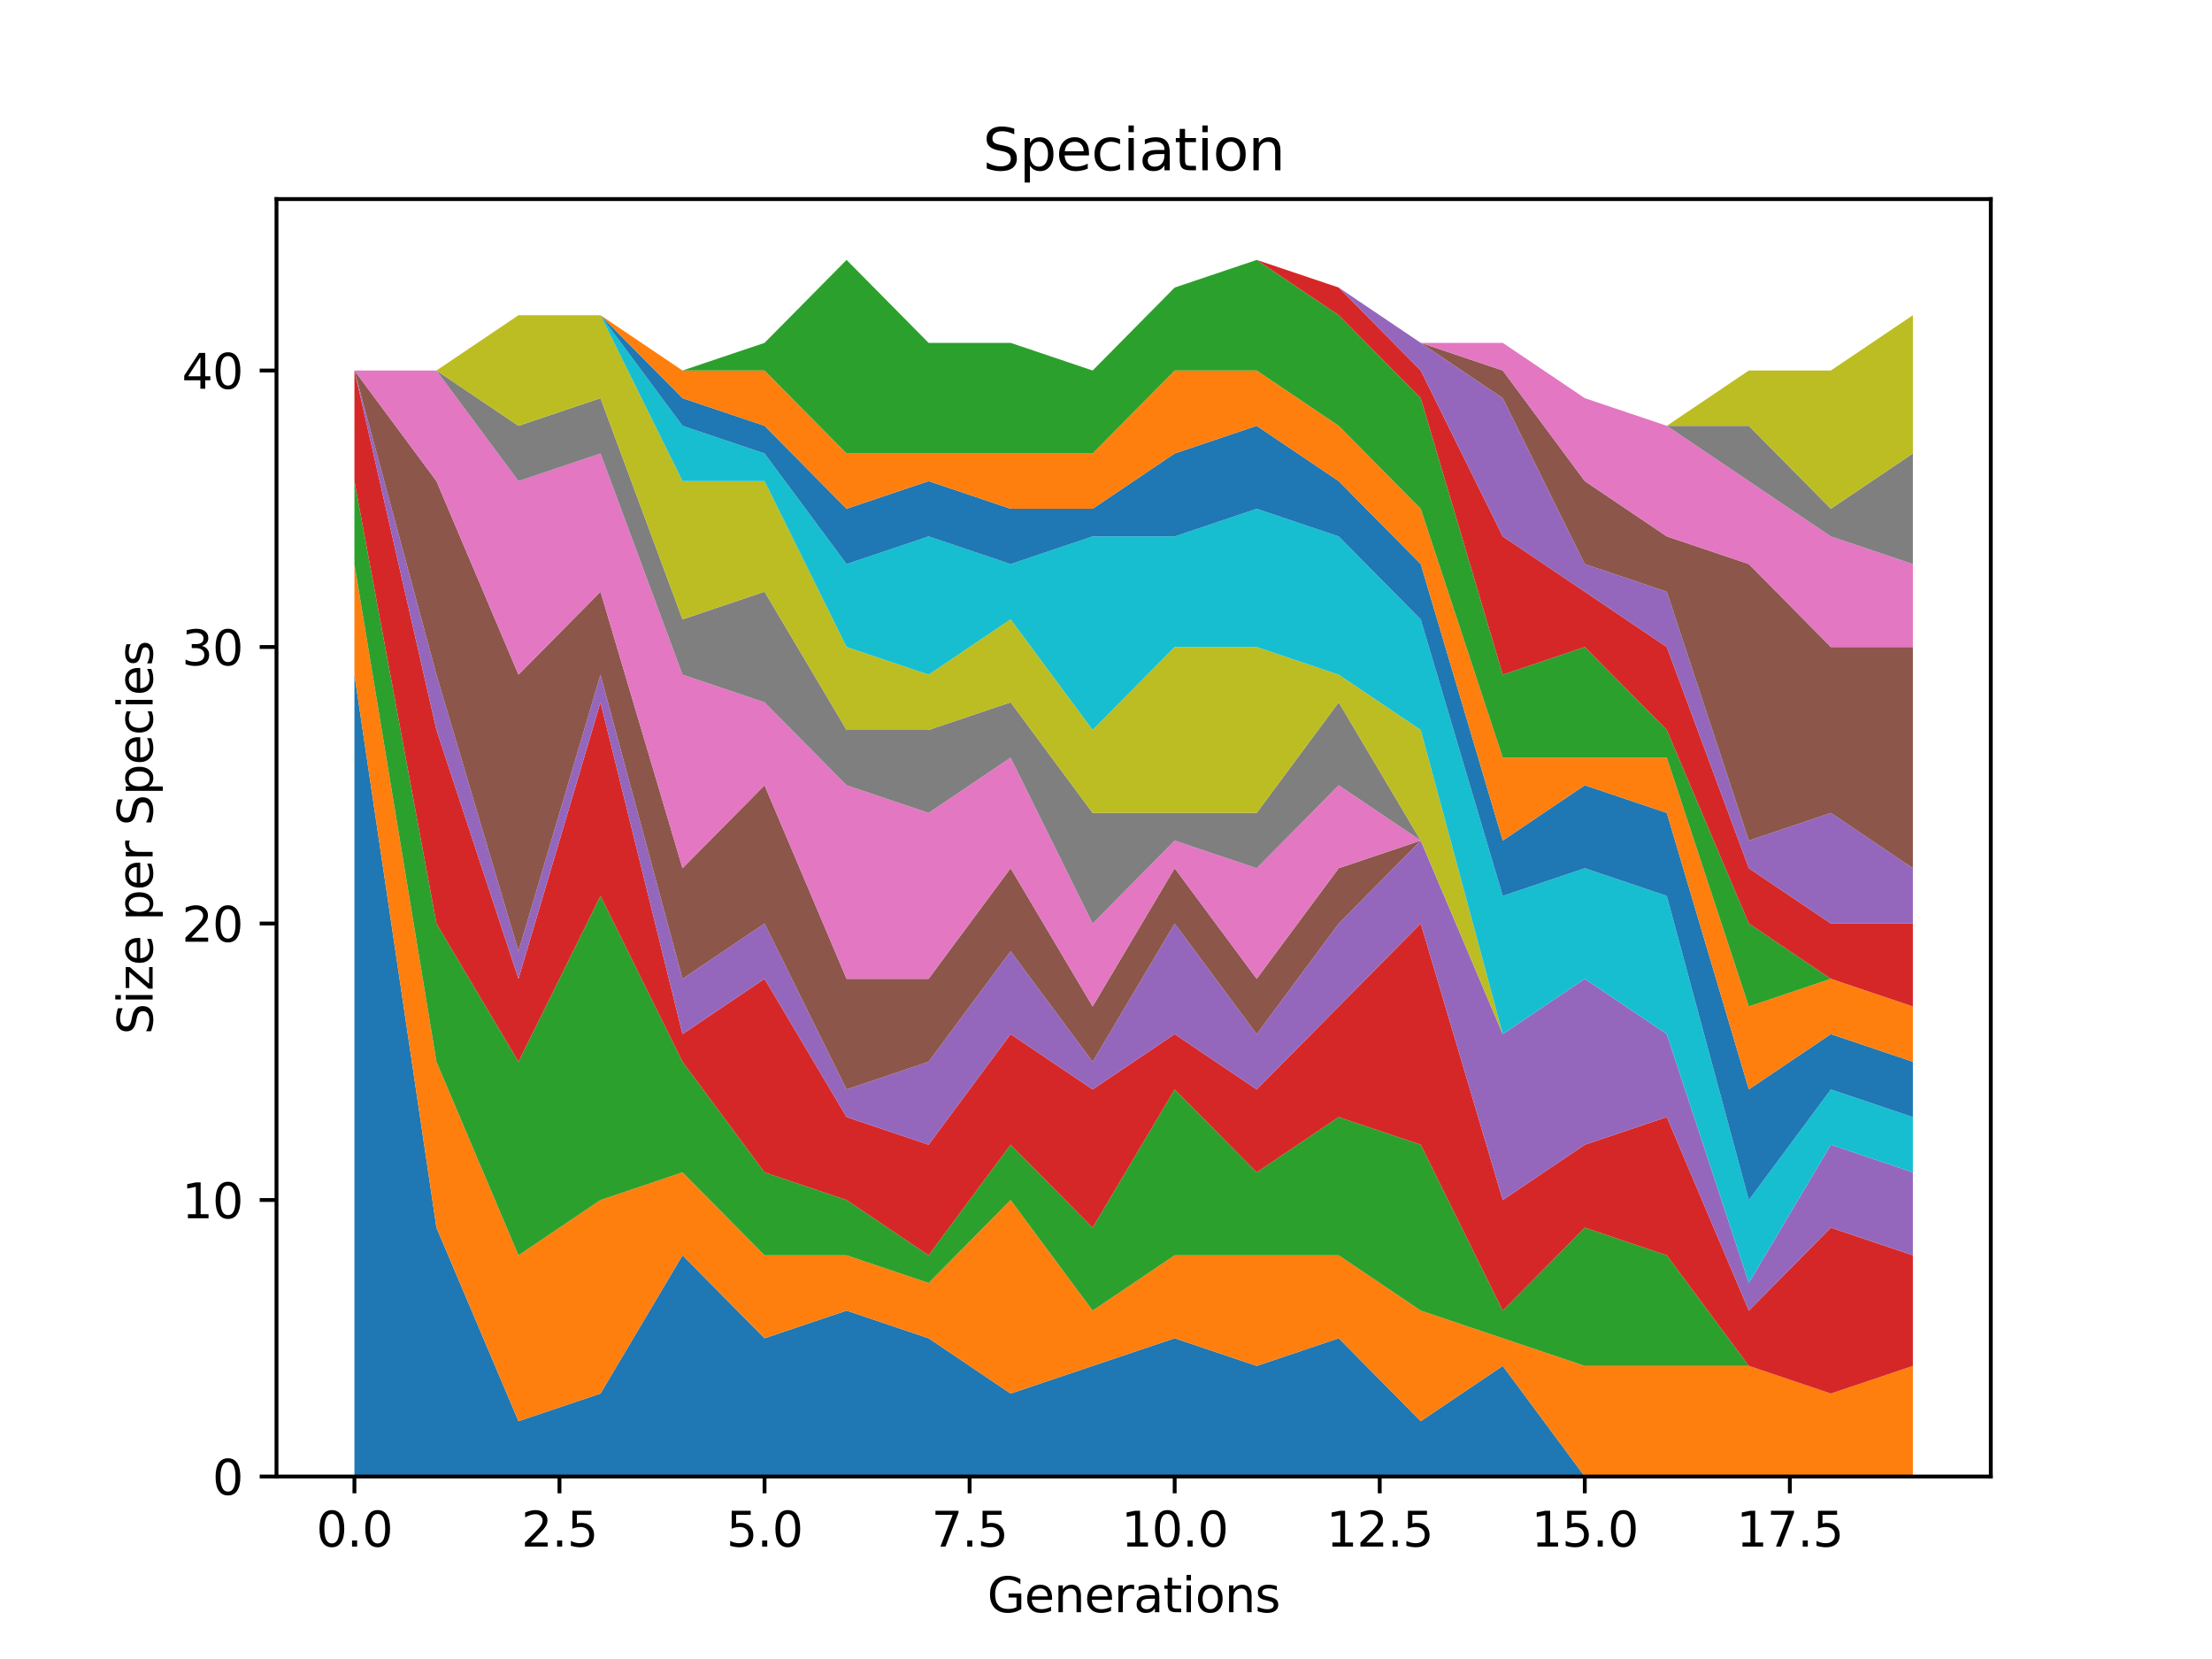 <?xml version="1.0" encoding="utf-8" standalone="no"?>
<!DOCTYPE svg PUBLIC "-//W3C//DTD SVG 1.1//EN"
  "http://www.w3.org/Graphics/SVG/1.1/DTD/svg11.dtd">
<svg xmlns:xlink="http://www.w3.org/1999/xlink" width="460.8pt" height="345.6pt" viewBox="0 0 460.8 345.6" xmlns="http://www.w3.org/2000/svg" version="1.1">
 <defs>
  <style type="text/css">*{stroke-linejoin: round; stroke-linecap: butt}</style>
 </defs>
 <g id="figure_1">
  <g id="patch_1">
   <path d="M 0 345.6 
L 460.8 345.6 
L 460.8 0 
L 0 0 
z
" style="fill: #ffffff"/>
  </g>
  <g id="axes_1">
   <g id="patch_2">
    <path d="M 57.6 307.584 
L 414.72 307.584 
L 414.72 41.472 
L 57.6 41.472 
z
" style="fill: #ffffff"/>
   </g>
   <g id="PolyCollection_1">
    <path d="M 73.833 140.544 
L 73.833 307.584 
L 90.92 307.584 
L 108.007 307.584 
L 125.094 307.584 
L 142.181 307.584 
L 159.268 307.584 
L 176.355 307.584 
L 193.442 307.584 
L 210.529 307.584 
L 227.616 307.584 
L 244.704 307.584 
L 261.791 307.584 
L 278.878 307.584 
L 295.965 307.584 
L 313.052 307.584 
L 330.139 307.584 
L 347.226 307.584 
L 364.313 307.584 
L 381.4 307.584 
L 398.487 307.584 
L 398.487 307.584 
L 398.487 307.584 
L 381.4 307.584 
L 364.313 307.584 
L 347.226 307.584 
L 330.139 307.584 
L 313.052 284.544 
L 295.965 296.064 
L 278.878 278.784 
L 261.791 284.544 
L 244.704 278.784 
L 227.616 284.544 
L 210.529 290.304 
L 193.442 278.784 
L 176.355 273.024 
L 159.268 278.784 
L 142.181 261.504 
L 125.094 290.304 
L 108.007 296.064 
L 90.92 255.744 
L 73.833 140.544 
z
" clip-path="url(#p7b96af0ee0)" style="fill: #1f77b4"/>
   </g>
   <g id="PolyCollection_2">
    <path d="M 73.833 117.504 
L 73.833 140.544 
L 90.92 255.744 
L 108.007 296.064 
L 125.094 290.304 
L 142.181 261.504 
L 159.268 278.784 
L 176.355 273.024 
L 193.442 278.784 
L 210.529 290.304 
L 227.616 284.544 
L 244.704 278.784 
L 261.791 284.544 
L 278.878 278.784 
L 295.965 296.064 
L 313.052 284.544 
L 330.139 307.584 
L 347.226 307.584 
L 364.313 307.584 
L 381.4 307.584 
L 398.487 307.584 
L 398.487 284.544 
L 398.487 284.544 
L 381.4 290.304 
L 364.313 284.544 
L 347.226 284.544 
L 330.139 284.544 
L 313.052 278.784 
L 295.965 273.024 
L 278.878 261.504 
L 261.791 261.504 
L 244.704 261.504 
L 227.616 273.024 
L 210.529 249.984 
L 193.442 267.264 
L 176.355 261.504 
L 159.268 261.504 
L 142.181 244.224 
L 125.094 249.984 
L 108.007 261.504 
L 90.92 221.184 
L 73.833 117.504 
z
" clip-path="url(#p7b96af0ee0)" style="fill: #ff7f0e"/>
   </g>
   <g id="PolyCollection_3">
    <path d="M 73.833 100.224 
L 73.833 117.504 
L 90.92 221.184 
L 108.007 261.504 
L 125.094 249.984 
L 142.181 244.224 
L 159.268 261.504 
L 176.355 261.504 
L 193.442 267.264 
L 210.529 249.984 
L 227.616 273.024 
L 244.704 261.504 
L 261.791 261.504 
L 278.878 261.504 
L 295.965 273.024 
L 313.052 278.784 
L 330.139 284.544 
L 347.226 284.544 
L 364.313 284.544 
L 381.4 290.304 
L 398.487 284.544 
L 398.487 284.544 
L 398.487 284.544 
L 381.4 290.304 
L 364.313 284.544 
L 347.226 261.504 
L 330.139 255.744 
L 313.052 273.024 
L 295.965 238.464 
L 278.878 232.704 
L 261.791 244.224 
L 244.704 226.944 
L 227.616 255.744 
L 210.529 238.464 
L 193.442 261.504 
L 176.355 249.984 
L 159.268 244.224 
L 142.181 221.184 
L 125.094 186.624 
L 108.007 221.184 
L 90.92 192.384 
L 73.833 100.224 
z
" clip-path="url(#p7b96af0ee0)" style="fill: #2ca02c"/>
   </g>
   <g id="PolyCollection_4">
    <path d="M 73.833 77.184 
L 73.833 100.224 
L 90.92 192.384 
L 108.007 221.184 
L 125.094 186.624 
L 142.181 221.184 
L 159.268 244.224 
L 176.355 249.984 
L 193.442 261.504 
L 210.529 238.464 
L 227.616 255.744 
L 244.704 226.944 
L 261.791 244.224 
L 278.878 232.704 
L 295.965 238.464 
L 313.052 273.024 
L 330.139 255.744 
L 347.226 261.504 
L 364.313 284.544 
L 381.4 290.304 
L 398.487 284.544 
L 398.487 261.504 
L 398.487 261.504 
L 381.4 255.744 
L 364.313 273.024 
L 347.226 232.704 
L 330.139 238.464 
L 313.052 249.984 
L 295.965 192.384 
L 278.878 209.664 
L 261.791 226.944 
L 244.704 215.424 
L 227.616 226.944 
L 210.529 215.424 
L 193.442 238.464 
L 176.355 232.704 
L 159.268 203.904 
L 142.181 215.424 
L 125.094 146.304 
L 108.007 203.904 
L 90.92 152.064 
L 73.833 77.184 
z
" clip-path="url(#p7b96af0ee0)" style="fill: #d62728"/>
   </g>
   <g id="PolyCollection_5">
    <path d="M 73.833 77.184 
L 73.833 77.184 
L 90.92 152.064 
L 108.007 203.904 
L 125.094 146.304 
L 142.181 215.424 
L 159.268 203.904 
L 176.355 232.704 
L 193.442 238.464 
L 210.529 215.424 
L 227.616 226.944 
L 244.704 215.424 
L 261.791 226.944 
L 278.878 209.664 
L 295.965 192.384 
L 313.052 249.984 
L 330.139 238.464 
L 347.226 232.704 
L 364.313 273.024 
L 381.4 255.744 
L 398.487 261.504 
L 398.487 244.224 
L 398.487 244.224 
L 381.4 238.464 
L 364.313 267.264 
L 347.226 215.424 
L 330.139 203.904 
L 313.052 215.424 
L 295.965 175.104 
L 278.878 192.384 
L 261.791 215.424 
L 244.704 192.384 
L 227.616 221.184 
L 210.529 198.144 
L 193.442 221.184 
L 176.355 226.944 
L 159.268 192.384 
L 142.181 203.904 
L 125.094 140.544 
L 108.007 198.144 
L 90.92 140.544 
L 73.833 77.184 
z
" clip-path="url(#p7b96af0ee0)" style="fill: #9467bd"/>
   </g>
   <g id="PolyCollection_6">
    <path d="M 73.833 77.184 
L 73.833 77.184 
L 90.92 140.544 
L 108.007 198.144 
L 125.094 140.544 
L 142.181 203.904 
L 159.268 192.384 
L 176.355 226.944 
L 193.442 221.184 
L 210.529 198.144 
L 227.616 221.184 
L 244.704 192.384 
L 261.791 215.424 
L 278.878 192.384 
L 295.965 175.104 
L 313.052 215.424 
L 330.139 203.904 
L 347.226 215.424 
L 364.313 267.264 
L 381.4 238.464 
L 398.487 244.224 
L 398.487 244.224 
L 398.487 244.224 
L 381.4 238.464 
L 364.313 267.264 
L 347.226 215.424 
L 330.139 203.904 
L 313.052 215.424 
L 295.965 175.104 
L 278.878 180.864 
L 261.791 203.904 
L 244.704 180.864 
L 227.616 209.664 
L 210.529 180.864 
L 193.442 203.904 
L 176.355 203.904 
L 159.268 163.584 
L 142.181 180.864 
L 125.094 123.264 
L 108.007 140.544 
L 90.92 100.224 
L 73.833 77.184 
z
" clip-path="url(#p7b96af0ee0)" style="fill: #8c564b"/>
   </g>
   <g id="PolyCollection_7">
    <path d="M 73.833 77.184 
L 73.833 77.184 
L 90.92 100.224 
L 108.007 140.544 
L 125.094 123.264 
L 142.181 180.864 
L 159.268 163.584 
L 176.355 203.904 
L 193.442 203.904 
L 210.529 180.864 
L 227.616 209.664 
L 244.704 180.864 
L 261.791 203.904 
L 278.878 180.864 
L 295.965 175.104 
L 313.052 215.424 
L 330.139 203.904 
L 347.226 215.424 
L 364.313 267.264 
L 381.4 238.464 
L 398.487 244.224 
L 398.487 244.224 
L 398.487 244.224 
L 381.4 238.464 
L 364.313 267.264 
L 347.226 215.424 
L 330.139 203.904 
L 313.052 215.424 
L 295.965 175.104 
L 278.878 163.584 
L 261.791 180.864 
L 244.704 175.104 
L 227.616 192.384 
L 210.529 157.824 
L 193.442 169.344 
L 176.355 163.584 
L 159.268 146.304 
L 142.181 140.544 
L 125.094 94.464 
L 108.007 100.224 
L 90.92 77.184 
L 73.833 77.184 
z
" clip-path="url(#p7b96af0ee0)" style="fill: #e377c2"/>
   </g>
   <g id="PolyCollection_8">
    <path d="M 73.833 77.184 
L 73.833 77.184 
L 90.92 77.184 
L 108.007 100.224 
L 125.094 94.464 
L 142.181 140.544 
L 159.268 146.304 
L 176.355 163.584 
L 193.442 169.344 
L 210.529 157.824 
L 227.616 192.384 
L 244.704 175.104 
L 261.791 180.864 
L 278.878 163.584 
L 295.965 175.104 
L 313.052 215.424 
L 330.139 203.904 
L 347.226 215.424 
L 364.313 267.264 
L 381.4 238.464 
L 398.487 244.224 
L 398.487 244.224 
L 398.487 244.224 
L 381.4 238.464 
L 364.313 267.264 
L 347.226 215.424 
L 330.139 203.904 
L 313.052 215.424 
L 295.965 175.104 
L 278.878 146.304 
L 261.791 169.344 
L 244.704 169.344 
L 227.616 169.344 
L 210.529 146.304 
L 193.442 152.064 
L 176.355 152.064 
L 159.268 123.264 
L 142.181 129.024 
L 125.094 82.944 
L 108.007 88.704 
L 90.92 77.184 
L 73.833 77.184 
z
" clip-path="url(#p7b96af0ee0)" style="fill: #7f7f7f"/>
   </g>
   <g id="PolyCollection_9">
    <path d="M 73.833 77.184 
L 73.833 77.184 
L 90.92 77.184 
L 108.007 88.704 
L 125.094 82.944 
L 142.181 129.024 
L 159.268 123.264 
L 176.355 152.064 
L 193.442 152.064 
L 210.529 146.304 
L 227.616 169.344 
L 244.704 169.344 
L 261.791 169.344 
L 278.878 146.304 
L 295.965 175.104 
L 313.052 215.424 
L 330.139 203.904 
L 347.226 215.424 
L 364.313 267.264 
L 381.4 238.464 
L 398.487 244.224 
L 398.487 244.224 
L 398.487 244.224 
L 381.4 238.464 
L 364.313 267.264 
L 347.226 215.424 
L 330.139 203.904 
L 313.052 215.424 
L 295.965 152.064 
L 278.878 140.544 
L 261.791 134.784 
L 244.704 134.784 
L 227.616 152.064 
L 210.529 129.024 
L 193.442 140.544 
L 176.355 134.784 
L 159.268 100.224 
L 142.181 100.224 
L 125.094 65.664 
L 108.007 65.664 
L 90.92 77.184 
L 73.833 77.184 
z
" clip-path="url(#p7b96af0ee0)" style="fill: #bcbd22"/>
   </g>
   <g id="PolyCollection_10">
    <path d="M 73.833 77.184 
L 73.833 77.184 
L 90.92 77.184 
L 108.007 65.664 
L 125.094 65.664 
L 142.181 100.224 
L 159.268 100.224 
L 176.355 134.784 
L 193.442 140.544 
L 210.529 129.024 
L 227.616 152.064 
L 244.704 134.784 
L 261.791 134.784 
L 278.878 140.544 
L 295.965 152.064 
L 313.052 215.424 
L 330.139 203.904 
L 347.226 215.424 
L 364.313 267.264 
L 381.4 238.464 
L 398.487 244.224 
L 398.487 232.704 
L 398.487 232.704 
L 381.4 226.944 
L 364.313 249.984 
L 347.226 186.624 
L 330.139 180.864 
L 313.052 186.624 
L 295.965 129.024 
L 278.878 111.744 
L 261.791 105.984 
L 244.704 111.744 
L 227.616 111.744 
L 210.529 117.504 
L 193.442 111.744 
L 176.355 117.504 
L 159.268 94.464 
L 142.181 88.704 
L 125.094 65.664 
L 108.007 65.664 
L 90.92 77.184 
L 73.833 77.184 
z
" clip-path="url(#p7b96af0ee0)" style="fill: #17becf"/>
   </g>
   <g id="PolyCollection_11">
    <path d="M 73.833 77.184 
L 73.833 77.184 
L 90.92 77.184 
L 108.007 65.664 
L 125.094 65.664 
L 142.181 88.704 
L 159.268 94.464 
L 176.355 117.504 
L 193.442 111.744 
L 210.529 117.504 
L 227.616 111.744 
L 244.704 111.744 
L 261.791 105.984 
L 278.878 111.744 
L 295.965 129.024 
L 313.052 186.624 
L 330.139 180.864 
L 347.226 186.624 
L 364.313 249.984 
L 381.4 226.944 
L 398.487 232.704 
L 398.487 221.184 
L 398.487 221.184 
L 381.4 215.424 
L 364.313 226.944 
L 347.226 169.344 
L 330.139 163.584 
L 313.052 175.104 
L 295.965 117.504 
L 278.878 100.224 
L 261.791 88.704 
L 244.704 94.464 
L 227.616 105.984 
L 210.529 105.984 
L 193.442 100.224 
L 176.355 105.984 
L 159.268 88.704 
L 142.181 82.944 
L 125.094 65.664 
L 108.007 65.664 
L 90.92 77.184 
L 73.833 77.184 
z
" clip-path="url(#p7b96af0ee0)" style="fill: #1f77b4"/>
   </g>
   <g id="PolyCollection_12">
    <path d="M 73.833 77.184 
L 73.833 77.184 
L 90.92 77.184 
L 108.007 65.664 
L 125.094 65.664 
L 142.181 82.944 
L 159.268 88.704 
L 176.355 105.984 
L 193.442 100.224 
L 210.529 105.984 
L 227.616 105.984 
L 244.704 94.464 
L 261.791 88.704 
L 278.878 100.224 
L 295.965 117.504 
L 313.052 175.104 
L 330.139 163.584 
L 347.226 169.344 
L 364.313 226.944 
L 381.4 215.424 
L 398.487 221.184 
L 398.487 209.664 
L 398.487 209.664 
L 381.4 203.904 
L 364.313 209.664 
L 347.226 157.824 
L 330.139 157.824 
L 313.052 157.824 
L 295.965 105.984 
L 278.878 88.704 
L 261.791 77.184 
L 244.704 77.184 
L 227.616 94.464 
L 210.529 94.464 
L 193.442 94.464 
L 176.355 94.464 
L 159.268 77.184 
L 142.181 77.184 
L 125.094 65.664 
L 108.007 65.664 
L 90.92 77.184 
L 73.833 77.184 
z
" clip-path="url(#p7b96af0ee0)" style="fill: #ff7f0e"/>
   </g>
   <g id="PolyCollection_13">
    <path d="M 73.833 77.184 
L 73.833 77.184 
L 90.92 77.184 
L 108.007 65.664 
L 125.094 65.664 
L 142.181 77.184 
L 159.268 77.184 
L 176.355 94.464 
L 193.442 94.464 
L 210.529 94.464 
L 227.616 94.464 
L 244.704 77.184 
L 261.791 77.184 
L 278.878 88.704 
L 295.965 105.984 
L 313.052 157.824 
L 330.139 157.824 
L 347.226 157.824 
L 364.313 209.664 
L 381.4 203.904 
L 398.487 209.664 
L 398.487 209.664 
L 398.487 209.664 
L 381.4 203.904 
L 364.313 192.384 
L 347.226 152.064 
L 330.139 134.784 
L 313.052 140.544 
L 295.965 82.944 
L 278.878 65.664 
L 261.791 54.144 
L 244.704 59.904 
L 227.616 77.184 
L 210.529 71.424 
L 193.442 71.424 
L 176.355 54.144 
L 159.268 71.424 
L 142.181 77.184 
L 125.094 65.664 
L 108.007 65.664 
L 90.92 77.184 
L 73.833 77.184 
z
" clip-path="url(#p7b96af0ee0)" style="fill: #2ca02c"/>
   </g>
   <g id="PolyCollection_14">
    <path d="M 73.833 77.184 
L 73.833 77.184 
L 90.92 77.184 
L 108.007 65.664 
L 125.094 65.664 
L 142.181 77.184 
L 159.268 71.424 
L 176.355 54.144 
L 193.442 71.424 
L 210.529 71.424 
L 227.616 77.184 
L 244.704 59.904 
L 261.791 54.144 
L 278.878 65.664 
L 295.965 82.944 
L 313.052 140.544 
L 330.139 134.784 
L 347.226 152.064 
L 364.313 192.384 
L 381.4 203.904 
L 398.487 209.664 
L 398.487 192.384 
L 398.487 192.384 
L 381.4 192.384 
L 364.313 180.864 
L 347.226 134.784 
L 330.139 123.264 
L 313.052 111.744 
L 295.965 77.184 
L 278.878 59.904 
L 261.791 54.144 
L 244.704 59.904 
L 227.616 77.184 
L 210.529 71.424 
L 193.442 71.424 
L 176.355 54.144 
L 159.268 71.424 
L 142.181 77.184 
L 125.094 65.664 
L 108.007 65.664 
L 90.92 77.184 
L 73.833 77.184 
z
" clip-path="url(#p7b96af0ee0)" style="fill: #d62728"/>
   </g>
   <g id="PolyCollection_15">
    <path d="M 73.833 77.184 
L 73.833 77.184 
L 90.92 77.184 
L 108.007 65.664 
L 125.094 65.664 
L 142.181 77.184 
L 159.268 71.424 
L 176.355 54.144 
L 193.442 71.424 
L 210.529 71.424 
L 227.616 77.184 
L 244.704 59.904 
L 261.791 54.144 
L 278.878 59.904 
L 295.965 77.184 
L 313.052 111.744 
L 330.139 123.264 
L 347.226 134.784 
L 364.313 180.864 
L 381.4 192.384 
L 398.487 192.384 
L 398.487 180.864 
L 398.487 180.864 
L 381.4 169.344 
L 364.313 175.104 
L 347.226 123.264 
L 330.139 117.504 
L 313.052 82.944 
L 295.965 71.424 
L 278.878 59.904 
L 261.791 54.144 
L 244.704 59.904 
L 227.616 77.184 
L 210.529 71.424 
L 193.442 71.424 
L 176.355 54.144 
L 159.268 71.424 
L 142.181 77.184 
L 125.094 65.664 
L 108.007 65.664 
L 90.92 77.184 
L 73.833 77.184 
z
" clip-path="url(#p7b96af0ee0)" style="fill: #9467bd"/>
   </g>
   <g id="PolyCollection_16">
    <path d="M 73.833 77.184 
L 73.833 77.184 
L 90.92 77.184 
L 108.007 65.664 
L 125.094 65.664 
L 142.181 77.184 
L 159.268 71.424 
L 176.355 54.144 
L 193.442 71.424 
L 210.529 71.424 
L 227.616 77.184 
L 244.704 59.904 
L 261.791 54.144 
L 278.878 59.904 
L 295.965 71.424 
L 313.052 82.944 
L 330.139 117.504 
L 347.226 123.264 
L 364.313 175.104 
L 381.4 169.344 
L 398.487 180.864 
L 398.487 134.784 
L 398.487 134.784 
L 381.4 134.784 
L 364.313 117.504 
L 347.226 111.744 
L 330.139 100.224 
L 313.052 77.184 
L 295.965 71.424 
L 278.878 59.904 
L 261.791 54.144 
L 244.704 59.904 
L 227.616 77.184 
L 210.529 71.424 
L 193.442 71.424 
L 176.355 54.144 
L 159.268 71.424 
L 142.181 77.184 
L 125.094 65.664 
L 108.007 65.664 
L 90.92 77.184 
L 73.833 77.184 
z
" clip-path="url(#p7b96af0ee0)" style="fill: #8c564b"/>
   </g>
   <g id="PolyCollection_17">
    <path d="M 73.833 77.184 
L 73.833 77.184 
L 90.92 77.184 
L 108.007 65.664 
L 125.094 65.664 
L 142.181 77.184 
L 159.268 71.424 
L 176.355 54.144 
L 193.442 71.424 
L 210.529 71.424 
L 227.616 77.184 
L 244.704 59.904 
L 261.791 54.144 
L 278.878 59.904 
L 295.965 71.424 
L 313.052 77.184 
L 330.139 100.224 
L 347.226 111.744 
L 364.313 117.504 
L 381.4 134.784 
L 398.487 134.784 
L 398.487 117.504 
L 398.487 117.504 
L 381.4 111.744 
L 364.313 100.224 
L 347.226 88.704 
L 330.139 82.944 
L 313.052 71.424 
L 295.965 71.424 
L 278.878 59.904 
L 261.791 54.144 
L 244.704 59.904 
L 227.616 77.184 
L 210.529 71.424 
L 193.442 71.424 
L 176.355 54.144 
L 159.268 71.424 
L 142.181 77.184 
L 125.094 65.664 
L 108.007 65.664 
L 90.92 77.184 
L 73.833 77.184 
z
" clip-path="url(#p7b96af0ee0)" style="fill: #e377c2"/>
   </g>
   <g id="PolyCollection_18">
    <path d="M 73.833 77.184 
L 73.833 77.184 
L 90.92 77.184 
L 108.007 65.664 
L 125.094 65.664 
L 142.181 77.184 
L 159.268 71.424 
L 176.355 54.144 
L 193.442 71.424 
L 210.529 71.424 
L 227.616 77.184 
L 244.704 59.904 
L 261.791 54.144 
L 278.878 59.904 
L 295.965 71.424 
L 313.052 71.424 
L 330.139 82.944 
L 347.226 88.704 
L 364.313 100.224 
L 381.4 111.744 
L 398.487 117.504 
L 398.487 94.464 
L 398.487 94.464 
L 381.4 105.984 
L 364.313 88.704 
L 347.226 88.704 
L 330.139 82.944 
L 313.052 71.424 
L 295.965 71.424 
L 278.878 59.904 
L 261.791 54.144 
L 244.704 59.904 
L 227.616 77.184 
L 210.529 71.424 
L 193.442 71.424 
L 176.355 54.144 
L 159.268 71.424 
L 142.181 77.184 
L 125.094 65.664 
L 108.007 65.664 
L 90.92 77.184 
L 73.833 77.184 
z
" clip-path="url(#p7b96af0ee0)" style="fill: #7f7f7f"/>
   </g>
   <g id="PolyCollection_19">
    <path d="M 73.833 77.184 
L 73.833 77.184 
L 90.92 77.184 
L 108.007 65.664 
L 125.094 65.664 
L 142.181 77.184 
L 159.268 71.424 
L 176.355 54.144 
L 193.442 71.424 
L 210.529 71.424 
L 227.616 77.184 
L 244.704 59.904 
L 261.791 54.144 
L 278.878 59.904 
L 295.965 71.424 
L 313.052 71.424 
L 330.139 82.944 
L 347.226 88.704 
L 364.313 88.704 
L 381.4 105.984 
L 398.487 94.464 
L 398.487 65.664 
L 398.487 65.664 
L 381.4 77.184 
L 364.313 77.184 
L 347.226 88.704 
L 330.139 82.944 
L 313.052 71.424 
L 295.965 71.424 
L 278.878 59.904 
L 261.791 54.144 
L 244.704 59.904 
L 227.616 77.184 
L 210.529 71.424 
L 193.442 71.424 
L 176.355 54.144 
L 159.268 71.424 
L 142.181 77.184 
L 125.094 65.664 
L 108.007 65.664 
L 90.92 77.184 
L 73.833 77.184 
z
" clip-path="url(#p7b96af0ee0)" style="fill: #bcbd22"/>
   </g>
   <g id="matplotlib.axis_1">
    <g id="xtick_1">
     <g id="line2d_1">
      <defs>
       <path id="m32a0ff9c19" d="M 0 0 
L 0 3.5 
" style="stroke: #000000; stroke-width: 0.8"/>
      </defs>
      <g>
       <use xlink:href="#m32a0ff9c19" x="73.833" y="307.584" style="stroke: #000000; stroke-width: 0.8"/>
      </g>
     </g>
     <g id="text_1">
      <!-- 0.0 -->
      <g transform="translate(65.881 322.182) scale(0.1 -0.1)">
       <defs>
        <path id="DejaVuSans-30" d="M 2034 4250 
Q 1547 4250 1301 3770 
Q 1056 3291 1056 2328 
Q 1056 1369 1301 889 
Q 1547 409 2034 409 
Q 2525 409 2770 889 
Q 3016 1369 3016 2328 
Q 3016 3291 2770 3770 
Q 2525 4250 2034 4250 
z
M 2034 4750 
Q 2819 4750 3233 4129 
Q 3647 3509 3647 2328 
Q 3647 1150 3233 529 
Q 2819 -91 2034 -91 
Q 1250 -91 836 529 
Q 422 1150 422 2328 
Q 422 3509 836 4129 
Q 1250 4750 2034 4750 
z
" transform="scale(0.016)"/>
        <path id="DejaVuSans-2e" d="M 684 794 
L 1344 794 
L 1344 0 
L 684 0 
L 684 794 
z
" transform="scale(0.016)"/>
       </defs>
       <use xlink:href="#DejaVuSans-30"/>
       <use xlink:href="#DejaVuSans-2e" x="63.623"/>
       <use xlink:href="#DejaVuSans-30" x="95.41"/>
      </g>
     </g>
    </g>
    <g id="xtick_2">
     <g id="line2d_2">
      <g>
       <use xlink:href="#m32a0ff9c19" x="116.55" y="307.584" style="stroke: #000000; stroke-width: 0.8"/>
      </g>
     </g>
     <g id="text_2">
      <!-- 2.5 -->
      <g transform="translate(108.599 322.182) scale(0.1 -0.1)">
       <defs>
        <path id="DejaVuSans-32" d="M 1228 531 
L 3431 531 
L 3431 0 
L 469 0 
L 469 531 
Q 828 903 1448 1529 
Q 2069 2156 2228 2338 
Q 2531 2678 2651 2914 
Q 2772 3150 2772 3378 
Q 2772 3750 2511 3984 
Q 2250 4219 1831 4219 
Q 1534 4219 1204 4116 
Q 875 4013 500 3803 
L 500 4441 
Q 881 4594 1212 4672 
Q 1544 4750 1819 4750 
Q 2544 4750 2975 4387 
Q 3406 4025 3406 3419 
Q 3406 3131 3298 2873 
Q 3191 2616 2906 2266 
Q 2828 2175 2409 1742 
Q 1991 1309 1228 531 
z
" transform="scale(0.016)"/>
        <path id="DejaVuSans-35" d="M 691 4666 
L 3169 4666 
L 3169 4134 
L 1269 4134 
L 1269 2991 
Q 1406 3038 1543 3061 
Q 1681 3084 1819 3084 
Q 2600 3084 3056 2656 
Q 3513 2228 3513 1497 
Q 3513 744 3044 326 
Q 2575 -91 1722 -91 
Q 1428 -91 1123 -41 
Q 819 9 494 109 
L 494 744 
Q 775 591 1075 516 
Q 1375 441 1709 441 
Q 2250 441 2565 725 
Q 2881 1009 2881 1497 
Q 2881 1984 2565 2268 
Q 2250 2553 1709 2553 
Q 1456 2553 1204 2497 
Q 953 2441 691 2322 
L 691 4666 
z
" transform="scale(0.016)"/>
       </defs>
       <use xlink:href="#DejaVuSans-32"/>
       <use xlink:href="#DejaVuSans-2e" x="63.623"/>
       <use xlink:href="#DejaVuSans-35" x="95.41"/>
      </g>
     </g>
    </g>
    <g id="xtick_3">
     <g id="line2d_3">
      <g>
       <use xlink:href="#m32a0ff9c19" x="159.268" y="307.584" style="stroke: #000000; stroke-width: 0.8"/>
      </g>
     </g>
     <g id="text_3">
      <!-- 5.0 -->
      <g transform="translate(151.317 322.182) scale(0.1 -0.1)">
       <use xlink:href="#DejaVuSans-35"/>
       <use xlink:href="#DejaVuSans-2e" x="63.623"/>
       <use xlink:href="#DejaVuSans-30" x="95.41"/>
      </g>
     </g>
    </g>
    <g id="xtick_4">
     <g id="line2d_4">
      <g>
       <use xlink:href="#m32a0ff9c19" x="201.986" y="307.584" style="stroke: #000000; stroke-width: 0.8"/>
      </g>
     </g>
     <g id="text_4">
      <!-- 7.5 -->
      <g transform="translate(194.034 322.182) scale(0.1 -0.1)">
       <defs>
        <path id="DejaVuSans-37" d="M 525 4666 
L 3525 4666 
L 3525 4397 
L 1831 0 
L 1172 0 
L 2766 4134 
L 525 4134 
L 525 4666 
z
" transform="scale(0.016)"/>
       </defs>
       <use xlink:href="#DejaVuSans-37"/>
       <use xlink:href="#DejaVuSans-2e" x="63.623"/>
       <use xlink:href="#DejaVuSans-35" x="95.41"/>
      </g>
     </g>
    </g>
    <g id="xtick_5">
     <g id="line2d_5">
      <g>
       <use xlink:href="#m32a0ff9c19" x="244.704" y="307.584" style="stroke: #000000; stroke-width: 0.8"/>
      </g>
     </g>
     <g id="text_5">
      <!-- 10.0 -->
      <g transform="translate(233.571 322.182) scale(0.1 -0.1)">
       <defs>
        <path id="DejaVuSans-31" d="M 794 531 
L 1825 531 
L 1825 4091 
L 703 3866 
L 703 4441 
L 1819 4666 
L 2450 4666 
L 2450 531 
L 3481 531 
L 3481 0 
L 794 0 
L 794 531 
z
" transform="scale(0.016)"/>
       </defs>
       <use xlink:href="#DejaVuSans-31"/>
       <use xlink:href="#DejaVuSans-30" x="63.623"/>
       <use xlink:href="#DejaVuSans-2e" x="127.246"/>
       <use xlink:href="#DejaVuSans-30" x="159.033"/>
      </g>
     </g>
    </g>
    <g id="xtick_6">
     <g id="line2d_6">
      <g>
       <use xlink:href="#m32a0ff9c19" x="287.421" y="307.584" style="stroke: #000000; stroke-width: 0.8"/>
      </g>
     </g>
     <g id="text_6">
      <!-- 12.5 -->
      <g transform="translate(276.288 322.182) scale(0.1 -0.1)">
       <use xlink:href="#DejaVuSans-31"/>
       <use xlink:href="#DejaVuSans-32" x="63.623"/>
       <use xlink:href="#DejaVuSans-2e" x="127.246"/>
       <use xlink:href="#DejaVuSans-35" x="159.033"/>
      </g>
     </g>
    </g>
    <g id="xtick_7">
     <g id="line2d_7">
      <g>
       <use xlink:href="#m32a0ff9c19" x="330.139" y="307.584" style="stroke: #000000; stroke-width: 0.8"/>
      </g>
     </g>
     <g id="text_7">
      <!-- 15.0 -->
      <g transform="translate(319.006 322.182) scale(0.1 -0.1)">
       <use xlink:href="#DejaVuSans-31"/>
       <use xlink:href="#DejaVuSans-35" x="63.623"/>
       <use xlink:href="#DejaVuSans-2e" x="127.246"/>
       <use xlink:href="#DejaVuSans-30" x="159.033"/>
      </g>
     </g>
    </g>
    <g id="xtick_8">
     <g id="line2d_8">
      <g>
       <use xlink:href="#m32a0ff9c19" x="372.857" y="307.584" style="stroke: #000000; stroke-width: 0.8"/>
      </g>
     </g>
     <g id="text_8">
      <!-- 17.5 -->
      <g transform="translate(361.724 322.182) scale(0.1 -0.1)">
       <use xlink:href="#DejaVuSans-31"/>
       <use xlink:href="#DejaVuSans-37" x="63.623"/>
       <use xlink:href="#DejaVuSans-2e" x="127.246"/>
       <use xlink:href="#DejaVuSans-35" x="159.033"/>
      </g>
     </g>
    </g>
    <g id="text_9">
     <!-- Generations -->
     <g transform="translate(205.662 335.861) scale(0.1 -0.1)">
      <defs>
       <path id="DejaVuSans-47" d="M 3809 666 
L 3809 1919 
L 2778 1919 
L 2778 2438 
L 4434 2438 
L 4434 434 
Q 4069 175 3628 42 
Q 3188 -91 2688 -91 
Q 1594 -91 976 548 
Q 359 1188 359 2328 
Q 359 3472 976 4111 
Q 1594 4750 2688 4750 
Q 3144 4750 3555 4637 
Q 3966 4525 4313 4306 
L 4313 3634 
Q 3963 3931 3569 4081 
Q 3175 4231 2741 4231 
Q 1884 4231 1454 3753 
Q 1025 3275 1025 2328 
Q 1025 1384 1454 906 
Q 1884 428 2741 428 
Q 3075 428 3337 486 
Q 3600 544 3809 666 
z
" transform="scale(0.016)"/>
       <path id="DejaVuSans-65" d="M 3597 1894 
L 3597 1613 
L 953 1613 
Q 991 1019 1311 708 
Q 1631 397 2203 397 
Q 2534 397 2845 478 
Q 3156 559 3463 722 
L 3463 178 
Q 3153 47 2828 -22 
Q 2503 -91 2169 -91 
Q 1331 -91 842 396 
Q 353 884 353 1716 
Q 353 2575 817 3079 
Q 1281 3584 2069 3584 
Q 2775 3584 3186 3129 
Q 3597 2675 3597 1894 
z
M 3022 2063 
Q 3016 2534 2758 2815 
Q 2500 3097 2075 3097 
Q 1594 3097 1305 2825 
Q 1016 2553 972 2059 
L 3022 2063 
z
" transform="scale(0.016)"/>
       <path id="DejaVuSans-6e" d="M 3513 2113 
L 3513 0 
L 2938 0 
L 2938 2094 
Q 2938 2591 2744 2837 
Q 2550 3084 2163 3084 
Q 1697 3084 1428 2787 
Q 1159 2491 1159 1978 
L 1159 0 
L 581 0 
L 581 3500 
L 1159 3500 
L 1159 2956 
Q 1366 3272 1645 3428 
Q 1925 3584 2291 3584 
Q 2894 3584 3203 3211 
Q 3513 2838 3513 2113 
z
" transform="scale(0.016)"/>
       <path id="DejaVuSans-72" d="M 2631 2963 
Q 2534 3019 2420 3045 
Q 2306 3072 2169 3072 
Q 1681 3072 1420 2755 
Q 1159 2438 1159 1844 
L 1159 0 
L 581 0 
L 581 3500 
L 1159 3500 
L 1159 2956 
Q 1341 3275 1631 3429 
Q 1922 3584 2338 3584 
Q 2397 3584 2469 3576 
Q 2541 3569 2628 3553 
L 2631 2963 
z
" transform="scale(0.016)"/>
       <path id="DejaVuSans-61" d="M 2194 1759 
Q 1497 1759 1228 1600 
Q 959 1441 959 1056 
Q 959 750 1161 570 
Q 1363 391 1709 391 
Q 2188 391 2477 730 
Q 2766 1069 2766 1631 
L 2766 1759 
L 2194 1759 
z
M 3341 1997 
L 3341 0 
L 2766 0 
L 2766 531 
Q 2569 213 2275 61 
Q 1981 -91 1556 -91 
Q 1019 -91 701 211 
Q 384 513 384 1019 
Q 384 1609 779 1909 
Q 1175 2209 1959 2209 
L 2766 2209 
L 2766 2266 
Q 2766 2663 2505 2880 
Q 2244 3097 1772 3097 
Q 1472 3097 1187 3025 
Q 903 2953 641 2809 
L 641 3341 
Q 956 3463 1253 3523 
Q 1550 3584 1831 3584 
Q 2591 3584 2966 3190 
Q 3341 2797 3341 1997 
z
" transform="scale(0.016)"/>
       <path id="DejaVuSans-74" d="M 1172 4494 
L 1172 3500 
L 2356 3500 
L 2356 3053 
L 1172 3053 
L 1172 1153 
Q 1172 725 1289 603 
Q 1406 481 1766 481 
L 2356 481 
L 2356 0 
L 1766 0 
Q 1100 0 847 248 
Q 594 497 594 1153 
L 594 3053 
L 172 3053 
L 172 3500 
L 594 3500 
L 594 4494 
L 1172 4494 
z
" transform="scale(0.016)"/>
       <path id="DejaVuSans-69" d="M 603 3500 
L 1178 3500 
L 1178 0 
L 603 0 
L 603 3500 
z
M 603 4863 
L 1178 4863 
L 1178 4134 
L 603 4134 
L 603 4863 
z
" transform="scale(0.016)"/>
       <path id="DejaVuSans-6f" d="M 1959 3097 
Q 1497 3097 1228 2736 
Q 959 2375 959 1747 
Q 959 1119 1226 758 
Q 1494 397 1959 397 
Q 2419 397 2687 759 
Q 2956 1122 2956 1747 
Q 2956 2369 2687 2733 
Q 2419 3097 1959 3097 
z
M 1959 3584 
Q 2709 3584 3137 3096 
Q 3566 2609 3566 1747 
Q 3566 888 3137 398 
Q 2709 -91 1959 -91 
Q 1206 -91 779 398 
Q 353 888 353 1747 
Q 353 2609 779 3096 
Q 1206 3584 1959 3584 
z
" transform="scale(0.016)"/>
       <path id="DejaVuSans-73" d="M 2834 3397 
L 2834 2853 
Q 2591 2978 2328 3040 
Q 2066 3103 1784 3103 
Q 1356 3103 1142 2972 
Q 928 2841 928 2578 
Q 928 2378 1081 2264 
Q 1234 2150 1697 2047 
L 1894 2003 
Q 2506 1872 2764 1633 
Q 3022 1394 3022 966 
Q 3022 478 2636 193 
Q 2250 -91 1575 -91 
Q 1294 -91 989 -36 
Q 684 19 347 128 
L 347 722 
Q 666 556 975 473 
Q 1284 391 1588 391 
Q 1994 391 2212 530 
Q 2431 669 2431 922 
Q 2431 1156 2273 1281 
Q 2116 1406 1581 1522 
L 1381 1569 
Q 847 1681 609 1914 
Q 372 2147 372 2553 
Q 372 3047 722 3315 
Q 1072 3584 1716 3584 
Q 2034 3584 2315 3537 
Q 2597 3491 2834 3397 
z
" transform="scale(0.016)"/>
      </defs>
      <use xlink:href="#DejaVuSans-47"/>
      <use xlink:href="#DejaVuSans-65" x="77.49"/>
      <use xlink:href="#DejaVuSans-6e" x="139.014"/>
      <use xlink:href="#DejaVuSans-65" x="202.393"/>
      <use xlink:href="#DejaVuSans-72" x="263.916"/>
      <use xlink:href="#DejaVuSans-61" x="305.029"/>
      <use xlink:href="#DejaVuSans-74" x="366.309"/>
      <use xlink:href="#DejaVuSans-69" x="405.518"/>
      <use xlink:href="#DejaVuSans-6f" x="433.301"/>
      <use xlink:href="#DejaVuSans-6e" x="494.482"/>
      <use xlink:href="#DejaVuSans-73" x="557.861"/>
     </g>
    </g>
   </g>
   <g id="matplotlib.axis_2">
    <g id="ytick_1">
     <g id="line2d_9">
      <defs>
       <path id="m2d6db58d34" d="M 0 0 
L -3.5 0 
" style="stroke: #000000; stroke-width: 0.8"/>
      </defs>
      <g>
       <use xlink:href="#m2d6db58d34" x="57.6" y="307.584" style="stroke: #000000; stroke-width: 0.8"/>
      </g>
     </g>
     <g id="text_10">
      <!-- 0 -->
      <g transform="translate(44.237 311.383) scale(0.1 -0.1)">
       <use xlink:href="#DejaVuSans-30"/>
      </g>
     </g>
    </g>
    <g id="ytick_2">
     <g id="line2d_10">
      <g>
       <use xlink:href="#m2d6db58d34" x="57.6" y="249.984" style="stroke: #000000; stroke-width: 0.8"/>
      </g>
     </g>
     <g id="text_11">
      <!-- 10 -->
      <g transform="translate(37.875 253.783) scale(0.1 -0.1)">
       <use xlink:href="#DejaVuSans-31"/>
       <use xlink:href="#DejaVuSans-30" x="63.623"/>
      </g>
     </g>
    </g>
    <g id="ytick_3">
     <g id="line2d_11">
      <g>
       <use xlink:href="#m2d6db58d34" x="57.6" y="192.384" style="stroke: #000000; stroke-width: 0.8"/>
      </g>
     </g>
     <g id="text_12">
      <!-- 20 -->
      <g transform="translate(37.875 196.183) scale(0.1 -0.1)">
       <use xlink:href="#DejaVuSans-32"/>
       <use xlink:href="#DejaVuSans-30" x="63.623"/>
      </g>
     </g>
    </g>
    <g id="ytick_4">
     <g id="line2d_12">
      <g>
       <use xlink:href="#m2d6db58d34" x="57.6" y="134.784" style="stroke: #000000; stroke-width: 0.8"/>
      </g>
     </g>
     <g id="text_13">
      <!-- 30 -->
      <g transform="translate(37.875 138.583) scale(0.1 -0.1)">
       <defs>
        <path id="DejaVuSans-33" d="M 2597 2516 
Q 3050 2419 3304 2112 
Q 3559 1806 3559 1356 
Q 3559 666 3084 287 
Q 2609 -91 1734 -91 
Q 1441 -91 1130 -33 
Q 819 25 488 141 
L 488 750 
Q 750 597 1062 519 
Q 1375 441 1716 441 
Q 2309 441 2620 675 
Q 2931 909 2931 1356 
Q 2931 1769 2642 2001 
Q 2353 2234 1838 2234 
L 1294 2234 
L 1294 2753 
L 1863 2753 
Q 2328 2753 2575 2939 
Q 2822 3125 2822 3475 
Q 2822 3834 2567 4026 
Q 2313 4219 1838 4219 
Q 1578 4219 1281 4162 
Q 984 4106 628 3988 
L 628 4550 
Q 988 4650 1302 4700 
Q 1616 4750 1894 4750 
Q 2613 4750 3031 4423 
Q 3450 4097 3450 3541 
Q 3450 3153 3228 2886 
Q 3006 2619 2597 2516 
z
" transform="scale(0.016)"/>
       </defs>
       <use xlink:href="#DejaVuSans-33"/>
       <use xlink:href="#DejaVuSans-30" x="63.623"/>
      </g>
     </g>
    </g>
    <g id="ytick_5">
     <g id="line2d_13">
      <g>
       <use xlink:href="#m2d6db58d34" x="57.6" y="77.184" style="stroke: #000000; stroke-width: 0.8"/>
      </g>
     </g>
     <g id="text_14">
      <!-- 40 -->
      <g transform="translate(37.875 80.983) scale(0.1 -0.1)">
       <defs>
        <path id="DejaVuSans-34" d="M 2419 4116 
L 825 1625 
L 2419 1625 
L 2419 4116 
z
M 2253 4666 
L 3047 4666 
L 3047 1625 
L 3713 1625 
L 3713 1100 
L 3047 1100 
L 3047 0 
L 2419 0 
L 2419 1100 
L 313 1100 
L 313 1709 
L 2253 4666 
z
" transform="scale(0.016)"/>
       </defs>
       <use xlink:href="#DejaVuSans-34"/>
       <use xlink:href="#DejaVuSans-30" x="63.623"/>
      </g>
     </g>
    </g>
    <g id="text_15">
     <!-- Size per Species -->
     <g transform="translate(31.795 215.521) rotate(-90) scale(0.1 -0.1)">
      <defs>
       <path id="DejaVuSans-53" d="M 3425 4513 
L 3425 3897 
Q 3066 4069 2747 4153 
Q 2428 4238 2131 4238 
Q 1616 4238 1336 4038 
Q 1056 3838 1056 3469 
Q 1056 3159 1242 3001 
Q 1428 2844 1947 2747 
L 2328 2669 
Q 3034 2534 3370 2195 
Q 3706 1856 3706 1288 
Q 3706 609 3251 259 
Q 2797 -91 1919 -91 
Q 1588 -91 1214 -16 
Q 841 59 441 206 
L 441 856 
Q 825 641 1194 531 
Q 1563 422 1919 422 
Q 2459 422 2753 634 
Q 3047 847 3047 1241 
Q 3047 1584 2836 1778 
Q 2625 1972 2144 2069 
L 1759 2144 
Q 1053 2284 737 2584 
Q 422 2884 422 3419 
Q 422 4038 858 4394 
Q 1294 4750 2059 4750 
Q 2388 4750 2728 4690 
Q 3069 4631 3425 4513 
z
" transform="scale(0.016)"/>
       <path id="DejaVuSans-7a" d="M 353 3500 
L 3084 3500 
L 3084 2975 
L 922 459 
L 3084 459 
L 3084 0 
L 275 0 
L 275 525 
L 2438 3041 
L 353 3041 
L 353 3500 
z
" transform="scale(0.016)"/>
       <path id="DejaVuSans-20" transform="scale(0.016)"/>
       <path id="DejaVuSans-70" d="M 1159 525 
L 1159 -1331 
L 581 -1331 
L 581 3500 
L 1159 3500 
L 1159 2969 
Q 1341 3281 1617 3432 
Q 1894 3584 2278 3584 
Q 2916 3584 3314 3078 
Q 3713 2572 3713 1747 
Q 3713 922 3314 415 
Q 2916 -91 2278 -91 
Q 1894 -91 1617 61 
Q 1341 213 1159 525 
z
M 3116 1747 
Q 3116 2381 2855 2742 
Q 2594 3103 2138 3103 
Q 1681 3103 1420 2742 
Q 1159 2381 1159 1747 
Q 1159 1113 1420 752 
Q 1681 391 2138 391 
Q 2594 391 2855 752 
Q 3116 1113 3116 1747 
z
" transform="scale(0.016)"/>
       <path id="DejaVuSans-63" d="M 3122 3366 
L 3122 2828 
Q 2878 2963 2633 3030 
Q 2388 3097 2138 3097 
Q 1578 3097 1268 2742 
Q 959 2388 959 1747 
Q 959 1106 1268 751 
Q 1578 397 2138 397 
Q 2388 397 2633 464 
Q 2878 531 3122 666 
L 3122 134 
Q 2881 22 2623 -34 
Q 2366 -91 2075 -91 
Q 1284 -91 818 406 
Q 353 903 353 1747 
Q 353 2603 823 3093 
Q 1294 3584 2113 3584 
Q 2378 3584 2631 3529 
Q 2884 3475 3122 3366 
z
" transform="scale(0.016)"/>
      </defs>
      <use xlink:href="#DejaVuSans-53"/>
      <use xlink:href="#DejaVuSans-69" x="63.477"/>
      <use xlink:href="#DejaVuSans-7a" x="91.26"/>
      <use xlink:href="#DejaVuSans-65" x="143.75"/>
      <use xlink:href="#DejaVuSans-20" x="205.273"/>
      <use xlink:href="#DejaVuSans-70" x="237.061"/>
      <use xlink:href="#DejaVuSans-65" x="300.537"/>
      <use xlink:href="#DejaVuSans-72" x="362.061"/>
      <use xlink:href="#DejaVuSans-20" x="403.174"/>
      <use xlink:href="#DejaVuSans-53" x="434.961"/>
      <use xlink:href="#DejaVuSans-70" x="498.438"/>
      <use xlink:href="#DejaVuSans-65" x="561.914"/>
      <use xlink:href="#DejaVuSans-63" x="623.438"/>
      <use xlink:href="#DejaVuSans-69" x="678.418"/>
      <use xlink:href="#DejaVuSans-65" x="706.201"/>
      <use xlink:href="#DejaVuSans-73" x="767.725"/>
     </g>
    </g>
   </g>
   <g id="patch_3">
    <path d="M 57.6 307.584 
L 57.6 41.472 
" style="fill: none; stroke: #000000; stroke-width: 0.8; stroke-linejoin: miter; stroke-linecap: square"/>
   </g>
   <g id="patch_4">
    <path d="M 414.72 307.584 
L 414.72 41.472 
" style="fill: none; stroke: #000000; stroke-width: 0.8; stroke-linejoin: miter; stroke-linecap: square"/>
   </g>
   <g id="patch_5">
    <path d="M 57.6 307.584 
L 414.72 307.584 
" style="fill: none; stroke: #000000; stroke-width: 0.8; stroke-linejoin: miter; stroke-linecap: square"/>
   </g>
   <g id="patch_6">
    <path d="M 57.6 41.472 
L 414.72 41.472 
" style="fill: none; stroke: #000000; stroke-width: 0.8; stroke-linejoin: miter; stroke-linecap: square"/>
   </g>
   <g id="text_16">
    <!-- Speciation -->
    <g transform="translate(204.714 35.472) scale(0.12 -0.12)">
     <use xlink:href="#DejaVuSans-53"/>
     <use xlink:href="#DejaVuSans-70" x="63.477"/>
     <use xlink:href="#DejaVuSans-65" x="126.953"/>
     <use xlink:href="#DejaVuSans-63" x="188.477"/>
     <use xlink:href="#DejaVuSans-69" x="243.457"/>
     <use xlink:href="#DejaVuSans-61" x="271.24"/>
     <use xlink:href="#DejaVuSans-74" x="332.52"/>
     <use xlink:href="#DejaVuSans-69" x="371.729"/>
     <use xlink:href="#DejaVuSans-6f" x="399.512"/>
     <use xlink:href="#DejaVuSans-6e" x="460.693"/>
    </g>
   </g>
  </g>
 </g>
 <defs>
  <clipPath id="p7b96af0ee0">
   <rect x="57.6" y="41.472" width="357.12" height="266.112"/>
  </clipPath>
 </defs>
</svg>
